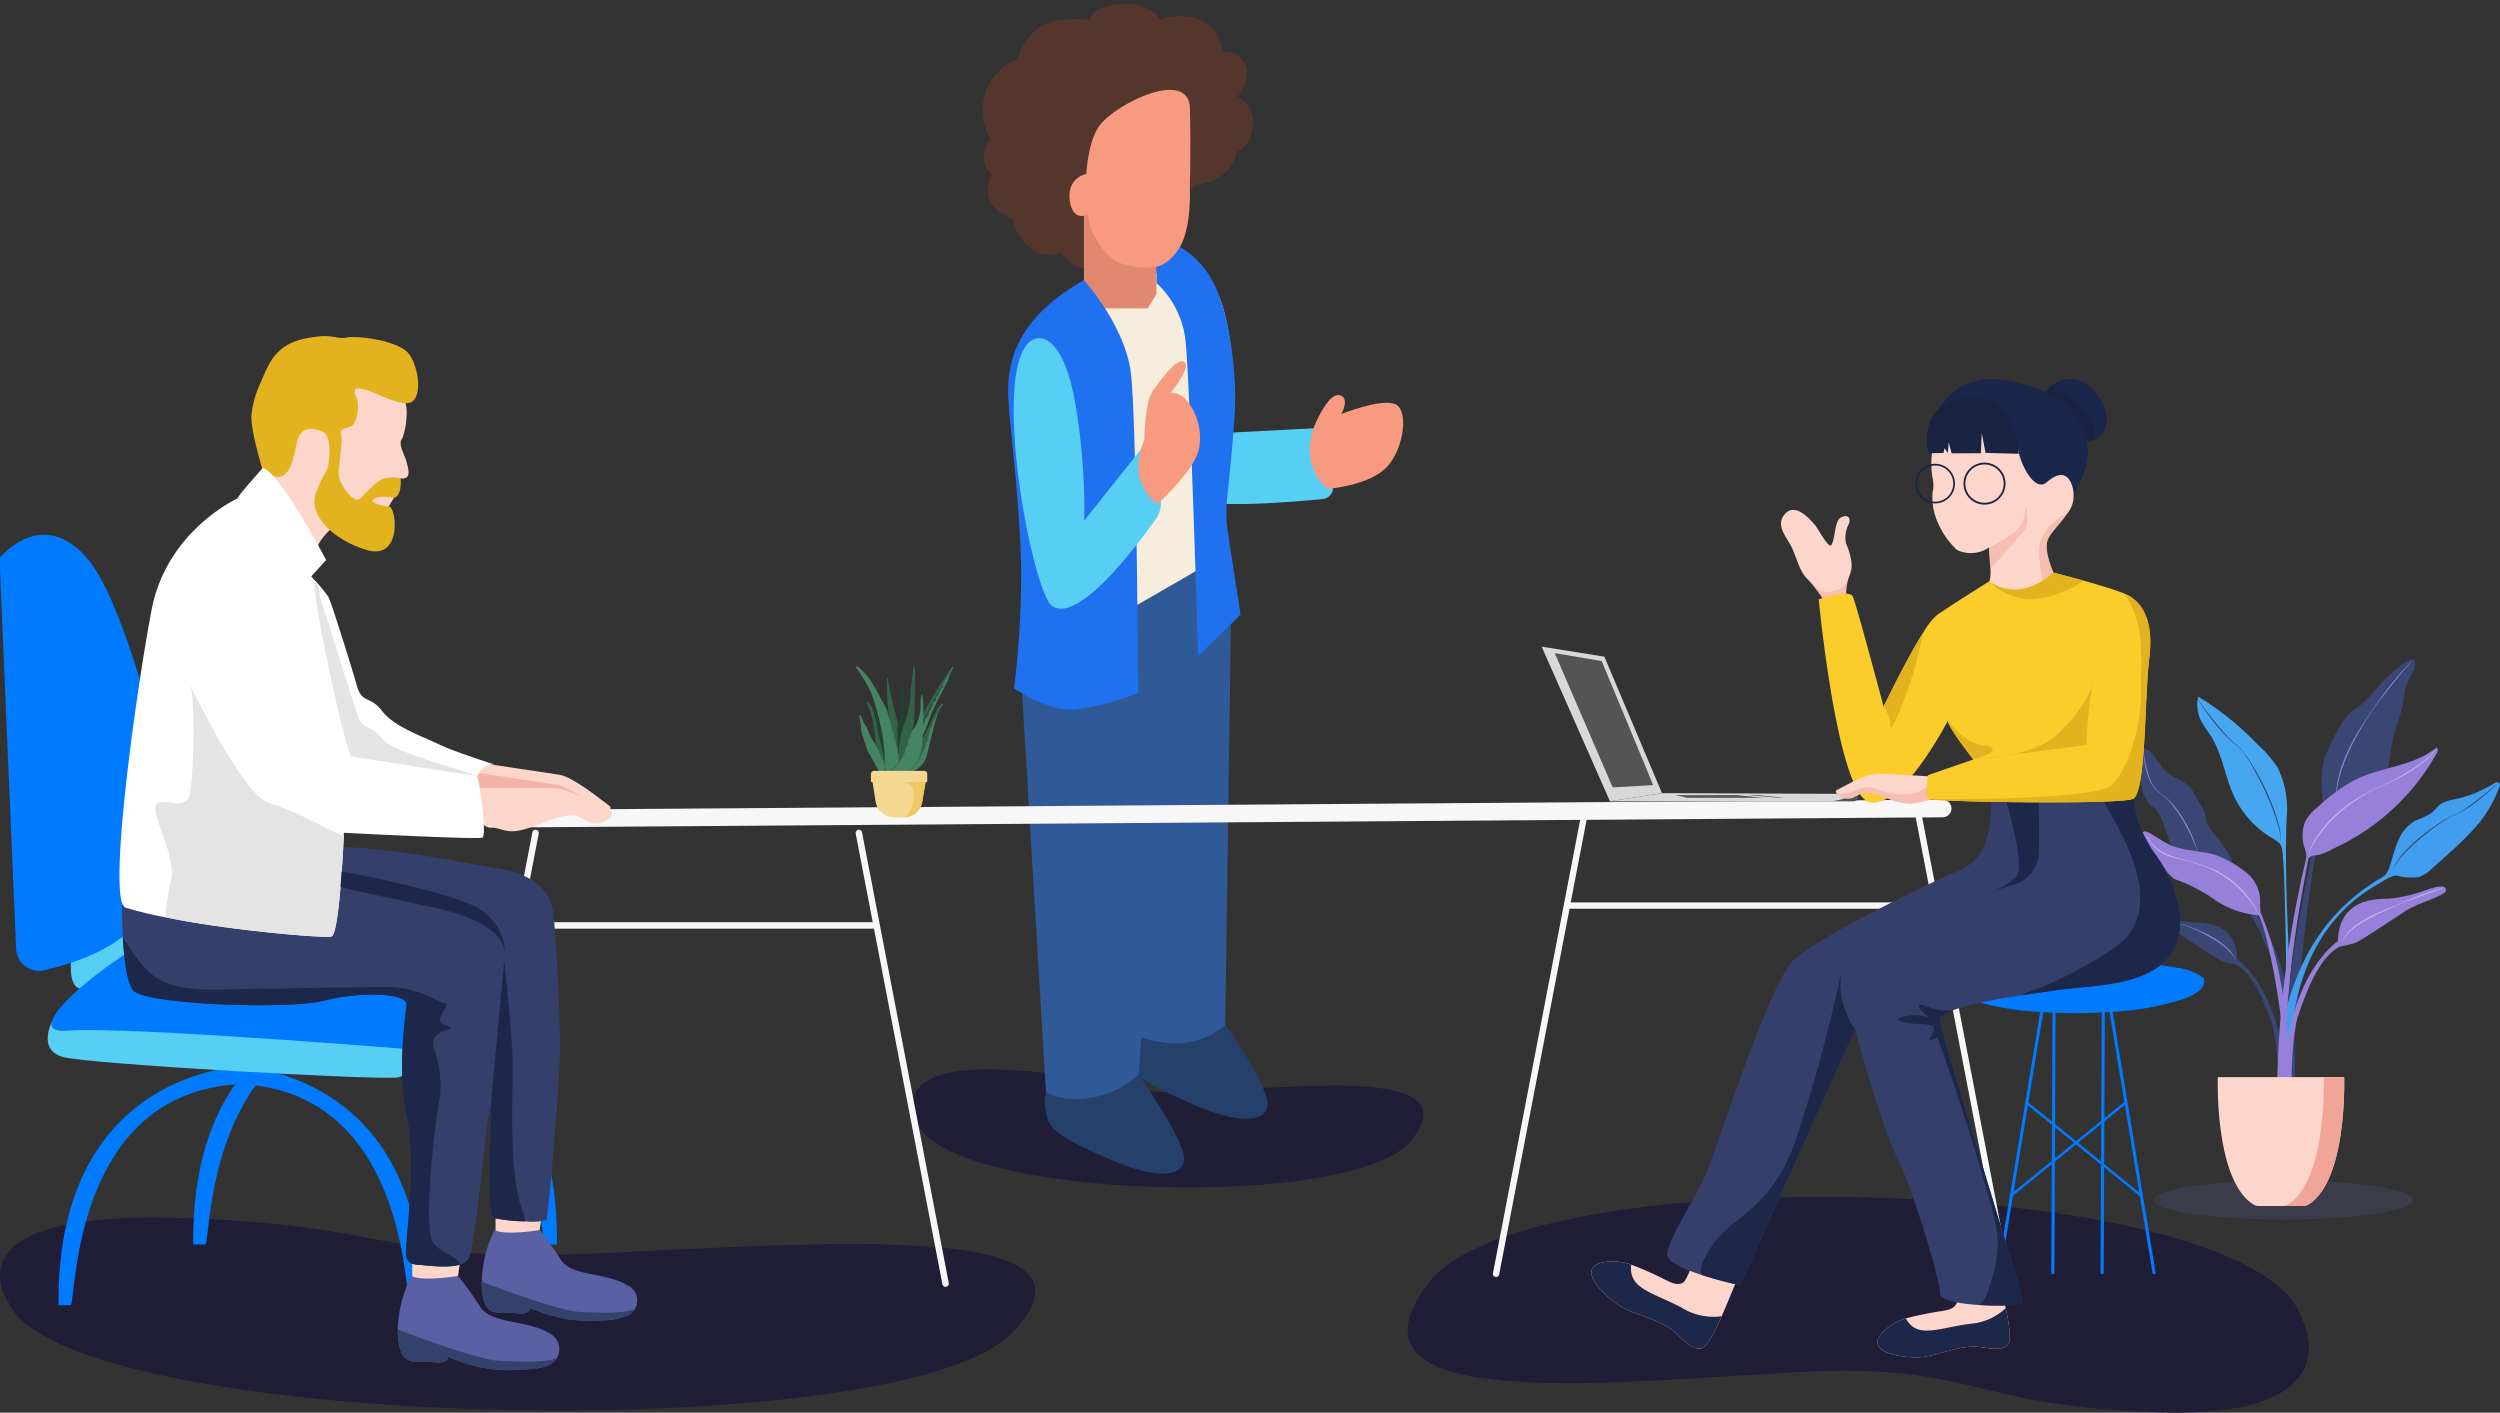 <svg xmlns="http://www.w3.org/2000/svg" width="284.146" height="160.561" viewBox="0 0 284.146 160.561">
  <rect x="0" y="0" width="284.146" height="160.561" fill="#333333" stroke="none"/>
  <g id="Group_430" data-name="Group 430" transform="translate(-52.306 -303.601)">
    <path id="Path_1069" data-name="Path 1069" d="M1024.4,1451.39s-3.536-6.2,9.061-5.849,11.7,3.135,23.78,2.49,29.823-2.564,23.445,5.56S1027.326,1460.333,1024.4,1451.39Z" transform="translate(-867.946 -1020.385)" fill="#201d37"/>
    <g id="Group_296" data-name="Group 296" transform="translate(164 304.025)">
      <path id="Path_1545" data-name="Path 1545" d="M539.532,399.361s5.5,7.642,5.17,9.788-4.024,1.743-8.181-.067-6.677-3.009-7.28-4.551a6.515,6.515,0,0,1-.229-3.294Z" transform="translate(-512.342 -283.869)" fill="#24406b"/>
      <path id="Path_1546" data-name="Path 1546" d="M534.112,402.923s5.5,7.644,5.169,9.79-4.024,1.743-8.181-.066-6.676-3.009-7.28-4.551a6.536,6.536,0,0,1-.229-3.294Z" transform="translate(-516.41 -281.196)" fill="#24406b"/>
      <path id="Path_1547" data-name="Path 1547" d="M521.933,383.34l2.816,47.072s1.1,1.206,4.707.8a10.287,10.287,0,0,0,5.814-2.681l.341-4.224a12.211,12.211,0,0,0,4.827.6,8.49,8.49,0,0,0,4.695-2.011l.67-47.34-1.677-6.772-20.986,6.772Z" transform="translate(-517.568 -306.807)" fill="#305998"/>
      <path id="Path_1548" data-name="Path 1548" d="M533.462,349.656s3.74,1.409,5.046,8.274a38.976,38.976,0,0,1,.436,12.237l10.225-.543,1.325,6.544a1.289,1.289,0,0,1-1.138,1.547c-3.641.359-13.155,1.148-15.042-.147C531.97,375.96,528.825,345.806,533.462,349.656Z" transform="translate(-510.708 -321.418)" fill="#57cef4"/>
      <path id="Path_1549" data-name="Path 1549" d="M526.013,351.712l9.555-.907s4.325,12.17,4.626,16.5,0,16.639,0,16.639l-10.057,5.806Z" transform="translate(-514.507 -320.302)" fill="#f6eddc"/>
      <path id="Path_1550" data-name="Path 1550" d="M532.1,348.8a10.069,10.069,0,0,1,5.365,5.291c1.743,4.022,2.414,10.325,2.144,14.482-.18,2.816-.609,7.047-.866,9.485a14.965,14.965,0,0,0,.094,3.856l1.442,9.338-4.827,4.694s-.938-32.336-1.476-36.225a10.534,10.534,0,0,0-3.251-6.168V350.9Z" transform="translate(-510.971 -321.808)" fill="#2071f0"/>
      <path id="Path_1551" data-name="Path 1551" d="M543.618,353.925a5.294,5.294,0,0,0,3.219-1.194,3.666,3.666,0,0,0,1.407-2.529s1.546-.224,1.861-2.815a3.2,3.2,0,0,0-1.692-3.453s2.065-2.624.436-4.292a1.877,1.877,0,0,0-2.193-.623,4.02,4.02,0,0,0-2.536-3.8,6.366,6.366,0,0,0-4.523,0s-1.108-2.113-4.526-1.81-3.42,1.81-3.42,1.81-4.325-.6-6.234,1.206-1.911,3.219-1.911,3.219a6.141,6.141,0,0,0-3.923,4.425,6.584,6.584,0,0,0,.746,4.7,3.43,3.43,0,0,0-.746,2.141,2.1,2.1,0,0,0,.893,1.824,3.83,3.83,0,0,0-.189,3.1,4.4,4.4,0,0,0,2.515,1.911,5.845,5.845,0,0,0,2.212,3.52,3.248,3.248,0,0,0,3.333.329s1.192,2.206,3.3,1.794S543.618,353.925,543.618,353.925Z" transform="translate(-519.439 -333.378)" fill="#55362c"/>
      <path id="Path_1552" data-name="Path 1552" d="M534.26,354.178V358.1l-1.017,1.609h-4.917l-2.313-3.218V346.232l4.124-1.8Z" transform="translate(-514.507 -325.082)" fill="#e18870"/>
      <path id="Path_1553" data-name="Path 1553" d="M537.956,350.063s.268,4.827-1.341,7.108-3.084,2.146-5.1,1.876-3.353-1.341-4.56-3.755-1.208-9.793.8-12.342,10.092-6.432,10.21-1.873S537.956,350.063,537.956,350.063Z" transform="translate(-514.414 -329.181)" fill="#f79a7f"/>
      <path id="Path_1554" data-name="Path 1554" d="M526.992,344.435a2.381,2.381,0,0,0-1.9,2.12c-.128,1.215.385,3.291,2.064,2.456S526.992,344.435,526.992,344.435Z" transform="translate(-515.214 -325.082)" fill="#f79a7f"/>
      <path id="Path_1555" data-name="Path 1555" d="M529.707,351.323s4.659,5.162,5.33,10.527.828,36.409.828,36.409a31.24,31.24,0,0,1-7.131,1.876c-3.084.27-6.973-2.414-6.973-2.414a105.674,105.674,0,0,0,.805-13.912c-.184-8.37-1.475-16.835-1.475-19.814C521.09,358.631,523.784,354.741,529.707,351.323Z" transform="translate(-518.201 -319.913)" fill="#2071f0"/>
      <path id="Path_1556" data-name="Path 1556" d="M523.9,355.169s3.257-1.448,4.738,8.451a72.918,72.918,0,0,1,.838,12.2l6.774-8.515,1.791,5.577a3.109,3.109,0,0,1-.423,2.753c-2.374,3.347-8.867,11.915-11.794,9.907C523.474,383.93,518.443,356.94,523.9,355.169Z" transform="translate(-517.931 -317.083)" fill="#57cef4"/>
      <path id="Path_1557" data-name="Path 1557" d="M530.223,365.558s0-4.286,1.022-5.68,2.974-4.094,3.644-3.054c.452.7-1.666,3.347-1.666,3.347a2.381,2.381,0,0,1,1.759.807,6.756,6.756,0,0,1,1.466,5.5c-.438,2.487-4.754,6.352-4.754,6.352S528.1,370.359,530.223,365.558Z" transform="translate(-511.85 -315.96)" fill="#f79a7f"/>
      <path id="Path_1558" data-name="Path 1558" d="M541.243,362.2s1.5-3.644,2.787-3.4.245,2.144.245,2.144,4.288-1.715,6-1.164,1.164,4.988-.8,7.15-6.768,2.527-6.768,2.527S539.373,367.067,541.243,362.2Z" transform="translate(-503.506 -314.314)" fill="#f79a7f"/>
    </g>
    <line id="Line_226" data-name="Line 226" y1="1.171" x2="165.054" transform="translate(108.055 395.493)" fill="none" stroke="#f7f7f7" stroke-linecap="round" stroke-width="2"/>
    <g id="Group_287" data-name="Group 287" transform="translate(52.306 303.601)">
      <g id="Group_200" data-name="Group 200" transform="translate(97.262 75.715)">
        <path id="Path_1048" data-name="Path 1048" d="M1414.346,1182.39c-.021-.049-.053-3.92-1.036-5.755,0,0-.184-.432,0-.341a3.84,3.84,0,0,1,1.113,1.789,4.1,4.1,0,0,0,.814,1.527c.341.564.394,4.116.38,4.169a.878.878,0,0,1-.551,0C1415.041,1183.714,1414.346,1182.39,1414.346,1182.39Z" transform="translate(-1412.001 -1172.262)" fill="#33624b"/>
        <path id="Path_1049" data-name="Path 1049" d="M1418.226,1186.209c0,.014-.04.025-.094.032l-1-3.978a10.589,10.589,0,0,0-.766-3.057,3.952,3.952,0,0,1,.662,1.308,4.084,4.084,0,0,0,.814,1.527C1418.187,1182.6,1418.24,1186.157,1418.226,1186.209Z" transform="translate(-1414.612 -1174.692)" fill="#224031"/>
        <path id="Path_1050" data-name="Path 1050" d="M1427.14,1165.247s-.268-2.048-.268-2.664a15.887,15.887,0,0,1,0-1.98c.079-.065.116-.065.117.223a45.027,45.027,0,0,0,1.089,4.759c.21.406-.1.826.2,1.966s1.331,2.53.587,2.4-2.042-.669-1.832-1.809A15.388,15.388,0,0,0,1427.14,1165.247Z" transform="translate(-1423.307 -1159.206)" fill="#33624b"/>
        <path id="Path_1051" data-name="Path 1051" d="M1433.93,1173.821a20.82,20.82,0,0,1-.146-3.343,5.4,5.4,0,0,0,.314-2.2,5.563,5.563,0,0,1,.2-2.307,4.2,4.2,0,0,1,.2,1.533c0,.551.17,2.53.223,2.845A35,35,0,0,1,1433.93,1173.821Z" transform="translate(-1429.04 -1163.693)" fill="#224031"/>
        <path id="Path_1052" data-name="Path 1052" d="M1432.26,1162.643a12.079,12.079,0,0,1,.6-3.579,10.593,10.593,0,0,0,.76-3.579c0-.642.3-2.735.3-2.875s.065-.14.157.1,0,3.33,0,4.339a23.913,23.913,0,0,1-.216,2.7c-.073.642-1.2,4.428-1.514,4.331s-.721-.608-.6-.739S1432.26,1162.643,1432.26,1162.643Z" transform="translate(-1427.37 -1152.515)" fill="#33624b"/>
        <path id="Path_1053" data-name="Path 1053" d="M1454.184,1153.1s-.092-.065-.19.059a56.136,56.136,0,0,0-3.31,5.371l.079,1.374.97-1.94Z" transform="translate(-1443.122 -1152.984)" fill="#33624b"/>
        <path id="Path_1054" data-name="Path 1054" d="M1411.6,1191.814c-.047-.008-.1-.018-.147-.029-.066-.015-.135-.032-.2-.051-.319-.09-.483.156-.578.051-.131-.144-.88-1.675-1.156-2.055a4.214,4.214,0,0,1-.472-1.232,8.923,8.923,0,0,1-.472-1.612,2.114,2.114,0,0,0-.04-.589c-.032-.265-.073-.529-.111-.793-.009-.065-.041-.165-.023-.2.01-.018.031-.021.076.005.123.071.212.35.268.476a3.024,3.024,0,0,0,.3.642,1.756,1.756,0,0,1,.3.551,4.548,4.548,0,0,0,.354.813c.145.236.695,1.193.865,1.507.106.2.481,1.122.749,1.794.01.024.019.048.028.071C1411.487,1191.535,1411.6,1191.814,1411.6,1191.814Z" transform="translate(-1407.98 -1179.746)" fill="#448465"/>
        <path id="Path_1055" data-name="Path 1055" d="M1410.931,1163.81l-.87.841-.192-.013-.206-.015-.315-.022a36.126,36.126,0,0,0-.339-4.168,30.612,30.612,0,0,0-1.307-4.9,22.4,22.4,0,0,0-1.475-2.507s-.443-.4-.167-.433,1.1,1.022,1.327,1.219a20.026,20.026,0,0,1,1.376,2.36c.226.443.629,1.091.718,1.327s.472,1.681.531,1.907a1.839,1.839,0,0,0,.216.679.5.5,0,0,1,.059.482c-.03.167.167.413.206.491s0,.187,0,.423.285.413.236.619a.577.577,0,0,0,.1.482c.088.148-.039.266,0,.492.015.084.033.207.05.327.006.044.012.088.018.13C1410.916,1163.687,1410.931,1163.81,1410.931,1163.81Z" transform="translate(-1405.969 -1152.583)" fill="#448465"/>
        <path id="Path_1056" data-name="Path 1056" d="M1449.625,1159.67a1.448,1.448,0,0,0,.215-.472c.026-.2.065-.157.236-.367a.578.578,0,0,0,.17-.419c0-.092.013-.1.118-.223a.8.8,0,0,0,.157-.393c.013-.092,0,.092.118-.131s.118-.5.236-.564.223-.144.236-.236-.092-.21,0-.288.17-.052.21-.144a2.011,2.011,0,0,0,.092-.354.712.712,0,0,1,.17-.275.5.5,0,0,0,.092-.236c.013-.078.218-.039.22-.17s-.042-.223,0-.288.121-.066.16-.157-.053-.171,0-.262.157-.092.183-.183a.75.75,0,0,1,.118-.288c.079-.1-.026.131.157-.171s.354-.8.511-.865a.3.3,0,0,1-.065.2,5.507,5.507,0,0,0-.455,1.111c-.138.482-1.694,3.176-2.1,4.369a20.43,20.43,0,0,1-1.115,2.713Z" transform="translate(-1441.962 -1153.068)" fill="#448465"/>
        <path id="Path_1057" data-name="Path 1057" d="M1447.313,1177.847s-.334-.032-.738.744-1.311,2.723-1.585,3.186-.6,2.8-1.031,3.136-.02.383.334.088a11.36,11.36,0,0,0,1.249-2.743c.122-.374.588-1.984,1.061-3.161C1446.853,1178.478,1447.069,1177.949,1447.313,1177.847Z" transform="translate(-1437.38 -1173.562)" fill="#33624b"/>
        <path id="Path_1058" data-name="Path 1058" d="M1444.153,1178.2c-.458.459-1.1,3.461-1.547,5.2a2.681,2.681,0,0,1-1.612,2.084c-.08.024-.734.144-.734.144h-.008l.082-.032h0c1.121-.52,1.967-2.772,2.059-2.955s0-.17,0-.274.131-.081.2-.211a1,1,0,0,0,.039-.49c-.013-.176.065-.139.131-.231a1.459,1.459,0,0,0,.105-.6c-.013-.144.026-.2.157-.275s.131-.275.131-.485.066-.236.2-.354.563-1.416.747-1.678S1444.612,1177.74,1444.153,1178.2Z" transform="translate(-1434.454 -1173.563)" fill="#448465"/>
        <path id="Path_1059" data-name="Path 1059" d="M1433.646,1176.777c-.078.374-.155,2.751-1.692,3.453h0l-.074.032h-1.713c.015-.019.267-.335.552-.723.092-.126.188-.26.281-.392a6.127,6.127,0,0,0,.473-.772,1.824,1.824,0,0,0,.25-.852c.026-.131.105-.052.2-.223a1.266,1.266,0,0,0,.066-.564c0-.118.2-.3.249-.393a3.4,3.4,0,0,1,.262-.826l.073-.092h0a1.381,1.381,0,0,0,.243-.353,5.253,5.253,0,0,0,.629-2.111c-.052-.773.066-1.612.17-1.573a6.747,6.747,0,0,1,.131,1.534C1433.764,1173.369,1433.725,1176.4,1433.646,1176.777Z" transform="translate(-1426.071 -1168.196)" fill="#448465"/>
        <path id="Path_1060" data-name="Path 1060" d="M1429.045,1216.635a4.871,4.871,0,0,1-1.026,1.1l-.205-.014a3.94,3.94,0,0,0,1.214-1.218Z" transform="translate(-1424.12 -1205.683)" fill="#33624b" opacity="0.8"/>
        <path id="Path_1061" data-name="Path 1061" d="M1425.483,1220.289c-.067-.015-.135-.032-.2-.051a5.086,5.086,0,0,1,.064-.643l.028.071C1425.386,1219.744,1425.448,1220.093,1425.483,1220.289Z" transform="translate(-1422.013 -1208.25)" fill="#33624b" opacity="0.8"/>
        <path id="Path_1062" data-name="Path 1062" d="M1441.556,1214.663a5.357,5.357,0,0,1-1.259,1.315,4.3,4.3,0,0,0,1.476-1.606Z" transform="translate(-1434.491 -1203.911)" fill="#33624b"/>
        <g id="Group_199" data-name="Group 199" transform="translate(7.606 2.117)" opacity="0.6">
          <path id="Path_1063" data-name="Path 1063" d="M1453.249,1165.033c0,.056.02.125.018.211,0,.131-.207.092-.221.171a.49.49,0,0,1-.091.236.7.7,0,0,0-.17.275,2.084,2.084,0,0,1-.092.354c-.039.091-.118.065-.21.144s.013.2,0,.288-.118.17-.236.236-.118.341-.236.563-.105.04-.118.131a.8.8,0,0,1-.157.393c-.105.118-.118.131-.118.223a.578.578,0,0,1-.17.42c-.171.21-.21.17-.236.367a1.448,1.448,0,0,1-.215.472l-.056.316c0-.238.065-.857.069-.877S1452.269,1166.748,1453.249,1165.033Z" transform="translate(-1450.941 -1165.033)" fill="#224031"/>
        </g>
        <path id="Path_1064" data-name="Path 1064" d="M1422.569,1223.25v.808a.1.1,0,0,1-.1.1h-.008a.1.1,0,0,0-.1.084l-.36,2.146a2.142,2.142,0,0,1-2,1.785c-.036,0-.072,0-.109,0h-1.08a2.142,2.142,0,0,1-2.117-1.815l-.327-2.117a.1.1,0,0,0-.034-.061.1.1,0,0,0-.065-.024.1.1,0,0,1-.1-.1v-.808a.366.366,0,0,1,.366-.366h5.671A.366.366,0,0,1,1422.569,1223.25Z" transform="translate(-1414.442 -1210.984)" fill="#f4d892"/>
        <path id="Path_1065" data-name="Path 1065" d="M1438.366,1230.415a.1.1,0,0,0-.1.084l-.36,2.146a2.141,2.141,0,0,1-2,1.785,3.412,3.412,0,0,0,.934-3.286c-.181-.642-1.529-.729-1.529-.729Z" transform="translate(-1430.347 -1217.24)" fill="#efc764"/>
      </g>
      <path id="Path_1066" data-name="Path 1066" d="M1470.109,1529.852s6.236,11.332-15.977,10.684-20.635-5.725-41.931-4.549-52.587,4.684-41.34-10.155S1464.956,1513.519,1470.109,1529.852Z" transform="translate(-1208.503 -1380.002)" fill="#201d37"/>
      <path id="Path_1067" data-name="Path 1067" d="M1484.514,1307.276l-10.133-52.664a.36.36,0,0,0-.706.136l2.038,10.59a.36.36,0,0,0-.327-.211H1434.6l2-10.379a.36.36,0,0,0-.706-.135l-10.133,52.664a.36.36,0,0,0,.285.42.334.334,0,0,0,.069.007.36.36,0,0,0,.353-.292l8-41.565h40.927a.359.359,0,0,0,.358-.345l8.064,41.91a.36.36,0,0,0,.353.292.326.326,0,0,0,.068-.007A.36.36,0,0,0,1484.514,1307.276Z" transform="translate(-1256.076 -1162.559)" fill="#f7f7f7"/>
      <g id="Group_202" data-name="Group 202" transform="translate(175.224 73.498)">
        <path id="Path_1070" data-name="Path 1070" d="M1532.686,1244.864v.307a.532.532,0,0,1-.532.532h-27.683l5.928-.927Z" transform="translate(-1496.71 -1228.125)" fill="#545454"/>
        <g id="Group_201" data-name="Group 201" transform="translate(0 0)">
          <path id="Path_1071" data-name="Path 1071" d="M1472.25,1162.974l-6.548-15.513-7.126-1.137,7.762,17.577Z" transform="translate(-1458.576 -1146.324)" fill="#d6d8d9"/>
          <path id="Path_1072" data-name="Path 1072" d="M1472.672,1151.561c.207.44,5.859,14.1,5.859,14.1l-4.6.26-6.59-15.261Z" transform="translate(-1465.857 -1149.925)" fill="#545454"/>
          <path id="Path_1073" data-name="Path 1073" d="M1510.333,1244.776l22.286.088-1.7.555a5.779,5.779,0,0,1-1.789.284h-24.735Z" transform="translate(-1496.644 -1228.125)" fill="#d6d8d9"/>
          <path id="Path_1074" data-name="Path 1074" d="M1549.708,1246.4h8.634l-3.016-.3h-6.956Z" transform="translate(-1533.184 -1229.222)" fill="#545454"/>
          <path id="Path_1075" data-name="Path 1075" d="M1600.759,1246.4h.6l-2.981-.3h-1.137Z" transform="translate(-1573.792 -1229.222)" fill="#545454"/>
        </g>
      </g>
      <g id="Group_203" data-name="Group 203" transform="translate(243.191 74.945)">
        <ellipse id="Ellipse_78" data-name="Ellipse 78" cx="14.738" cy="2.219" rx="14.738" ry="2.219" transform="translate(1.562 59.233)" fill="#5960a3" opacity="0.2"/>
        <path id="Path_1076" data-name="Path 1076" d="M1900.722,1184.3c1.347,2.107,1.628,4.72,2.7,6.98a10.923,10.923,0,0,0,4.161,4.607,4.281,4.281,0,0,1,.99.685,1.649,1.649,0,0,1,.312.948c.185,1.656.208,3.338.259,5,.175,5.814.2,11.634.214,17.45q.006,2.192.006,4.384h.732c-.013-2.8-.171-5.616-.235-8.381-.173-7.4-.794-14.9-.5-22.286a10.567,10.567,0,0,0-.977-5.645,12.355,12.355,0,0,0-2.308-2.7,33.027,33.027,0,0,0-6.762-5.461,4.106,4.106,0,0,0,.289,2.685A16.754,16.754,0,0,0,1900.722,1184.3Z" transform="translate(-1892.658 -1175.651)" fill="#46a7f0"/>
        <path id="Path_1077" data-name="Path 1077" d="M1955.439,1203.588h1.183c.575-8.88,2.085-28.571,4.362-31.986.493,0,6.407-3.309,6.647-4.321a31.825,31.825,0,0,1,.745-4.252,18.457,18.457,0,0,0,1.152-4.648c.1-.972,1.442-2.386,1.1-3.324-.281-.774-2.535,1.267-3.379,2.112s-2.182,2.675-3.52,3.45-3.1,4.576-3.513,6.125a14.752,14.752,0,0,0,0,4.428s-3.674,15.845-4.226,24.577C1955.779,1199.111,1955.59,1201.688,1955.439,1203.588Z" transform="translate(-1939.376 -1154.885)" fill="#3a4774"/>
        <path id="Path_1078" data-name="Path 1078" d="M1876.577,1246.585c-.022,3.187-.037,5.364-.048,6.852h1.531c.283-5.647-.159-17.339-7.772-23.561,0,0,1.114-.144.7-2.02s-3.137-4.034-3.045-5.067c.086-.958-.794-1.793-1.22-2.676-.894-1.853-2.372-1.56-3.606-2.963-.329-.374-1.587-2.564-2.216-2.235s-.413,3.256-.363,3.592c.156,1.048.5,2.42,1.469,3.015,1.267.774,1.549,4.295,2.535,5s4.647,3.59,5.421,3.661S1876.648,1236.518,1876.577,1246.585Z" transform="translate(-1860.46 -1204.735)" fill="#3a4774"/>
        <path id="Path_1079" data-name="Path 1079" d="M1975.722,1238.647a13.628,13.628,0,0,1-2.375.743,4.535,4.535,0,0,0-1.617.531c-.46.309-.77.8-1.218,1.126a12.948,12.948,0,0,1-1.724.792,4.606,4.606,0,0,0-1.956,2.315c-.413.943-.641,1.955-.97,2.931a2.471,2.471,0,0,1-.412.829,2.9,2.9,0,0,1-.808.586,21.92,21.92,0,0,0-8.361,9.005,29.166,29.166,0,0,0-2.907,9.846,32.181,32.181,0,0,0-.224,4.86h1.506a38.081,38.081,0,0,1,.259-7.839,25.455,25.455,0,0,1,1.774-6.458,19.507,19.507,0,0,1,2.667-4.469,17.667,17.667,0,0,1,2.869-2.843,18.57,18.57,0,0,1,2.379-1.579c.579-.325,1.511-1.016,2.129-.941a5.908,5.908,0,0,0,2.491.155,4.314,4.314,0,0,0,1.541-1.033c1.51-1.357,3.069-2.667,4.439-4.166a14.258,14.258,0,0,0,3.179-5.141.435.435,0,0,0,.031-.193.31.31,0,0,0-.34-.227.941.941,0,0,0-.41.173A13.618,13.618,0,0,1,1975.722,1238.647Z" transform="translate(-1937.461 -1223.508)" fill="#419dee"/>
        <path id="Path_1080" data-name="Path 1080" d="M1873.065,1330.405c2.221,1.141,3.455,4.844,4.165,6.88.6,1.736.672,5.96.678,7.168h.7c.016-11.092-5.328-14.573-5.328-14.573-.124-4.042-3.394-4.227-4.967-4.227a14.89,14.89,0,0,1-4.226-1.018c-1.049-.308-1.574-.308-1.574.185s2.7,1.233,3.918,1.975c.154.093,4.474,2.992,5.044,3.224A9.144,9.144,0,0,0,1873.065,1330.405Z" transform="translate(-1862.167 -1295.751)" fill="#3a4774"/>
        <path id="Path_1081" data-name="Path 1081" d="M1974.265,1307.7a17,17,0,0,1-4.823,1.162c-1.8,0-5.527.211-5.667,4.823,0,0-6.112,3.981-6.079,16.673h.8c.006-1.314.076-6.222.774-8.225.809-2.323,2.218-6.547,4.752-7.85a10.413,10.413,0,0,0,1.813-.44c.651-.264,5.58-3.572,5.756-3.678,1.394-.846,4.47-1.69,4.47-2.253S1975.462,1307.343,1974.265,1307.7Z" transform="translate(-1941.251 -1281.651)" fill="#9780da"/>
        <path id="Path_1082" data-name="Path 1082" d="M1875.609,1279.974c.691-.092,3.729,13.859,2.782,19.619h.749c.05-1.94.138-12.115-3.2-19.854a7.329,7.329,0,0,1-.079-1.289,4.318,4.318,0,0,0-1.195-3.012,11.992,11.992,0,0,0-4.027-2.365c-1.526-.427-3.15-.4-4.65-.937-1.455-.516-3.333-2.3-3.474-1.5,0,0,2.534,4.834,3.708,5.257a18.2,18.2,0,0,1,4.647,2.44A10.452,10.452,0,0,0,1875.609,1279.974Z" transform="translate(-1862.167 -1250.89)" fill="#9780da"/>
        <path id="Path_1083" data-name="Path 1083" d="M1971.258,1214.083a.375.375,0,0,0-.043-.04c-2.616,2.168-6.382,2.21-9.41,3.751a20.651,20.651,0,0,0-4.075,3,5.566,5.566,0,0,0-1.438,1.633,4.352,4.352,0,0,0-.055,3.124,3.02,3.02,0,0,1,.166.772,2.6,2.6,0,0,1-.09.627,124.636,124.636,0,0,0-2.963,19.381c-.143,2.131-.231,4.269-.21,6.4h1.208c-.616-6.048.051-12.245.932-18.234.368-2.505.842-4.993,1.3-7.482a1.026,1.026,0,0,1,.127-.388c.223-.338.754-.288,1.1-.366a6.92,6.92,0,0,0,1.641-.7,25.646,25.646,0,0,0,11.654-10.639C1971.284,1214.675,1971.45,1214.3,1971.258,1214.083Z" transform="translate(-1937.463 -1204.038)" fill="#9780da"/>
        <path id="Path_1084" data-name="Path 1084" d="M1927.294,1435.642h-14.362s-.407,11.8,4.1,14.5a1.018,1.018,0,0,0,.522.143h5.11a1.017,1.017,0,0,0,.523-.143C1927.7,1447.441,1927.294,1435.642,1927.294,1435.642Z" transform="translate(-1904.05 -1388.16)" fill="#fcd6cb"/>
        <path id="Path_1085" data-name="Path 1085" d="M1959.679,1450.142a1.021,1.021,0,0,1-.523.144h-2.319a1.017,1.017,0,0,0,.522-.144c4.511-2.7,4.1-14.5,4.1-14.5h2.317S1964.19,1447.441,1959.679,1450.142Z" transform="translate(-1940.538 -1388.16)" fill="#f1a498"/>
        <path id="Path_1086" data-name="Path 1086" d="M1862.756,1325.56a21.483,21.483,0,0,1,2.965.706c.484.156.96.335,1.439.5s.955.347,1.428.532a15.207,15.207,0,0,1,1.4.615c.23.111.452.236.676.358s.438.263.649.408a7.212,7.212,0,0,1,1.18.978,3.805,3.805,0,0,1,.834,1.277l-.013.005a4.213,4.213,0,0,0-.9-1.205,8.681,8.681,0,0,0-1.183-.935,18.36,18.36,0,0,0-2.67-1.43c-.463-.206-.934-.4-1.415-.557s-.969-.3-1.456-.439c-.974-.28-1.95-.55-2.934-.8Z" transform="translate(-1862.365 -1296.695)" fill="#9780da"/>
        <path id="Path_1087" data-name="Path 1087" d="M1864.769,1271.517a3.215,3.215,0,0,0,.445.9c.05.068.1.138.149.2l.161.194a4.969,4.969,0,0,0,.36.35,4.814,4.814,0,0,0,.394.312l.213.133a2.045,2.045,0,0,0,.217.126c.15.074.3.159.453.218l.232.1c.078.031.159.054.239.081.315.114.646.2.971.291l.981.271c.654.183,1.305.377,1.945.609a11.854,11.854,0,0,1,1.853.857c.286.185.587.35.856.561.138.1.277.2.411.306l.386.337a11.006,11.006,0,0,1,2.473,3.227l-.012.007-.551-.854-.607-.812-.331-.384c-.113-.125-.214-.261-.338-.376l-.357-.358c-.06-.059-.117-.122-.18-.178l-.192-.165-.383-.33-.4-.3c-.263-.212-.557-.379-.838-.565a13.981,13.981,0,0,0-1.814-.9,15.914,15.914,0,0,0-1.93-.633c-.655-.179-1.322-.3-1.976-.5a4.664,4.664,0,0,1-1.782-1,3.659,3.659,0,0,1-.66-.786,2.946,2.946,0,0,1-.4-.94Z" transform="translate(-1864.029 -1251.792)" fill="#c2baef"/>
        <path id="Path_1088" data-name="Path 1088" d="M1869.121,1227.191a8.475,8.475,0,0,0-.473-1.521,14.944,14.944,0,0,0-.728-1.529,13.813,13.813,0,0,0-.9-1.439,8.979,8.979,0,0,0-1.088-1.3,5.853,5.853,0,0,0-.642-.555,4.974,4.974,0,0,1-.67-.507,4.007,4.007,0,0,1-.867-1.415,12.358,12.358,0,0,1-.731-3.269h-.014a9.8,9.8,0,0,0,.163,1.684,7.817,7.817,0,0,0,.473,1.63,4.324,4.324,0,0,0,.942,1.405,6.951,6.951,0,0,0,.674.511,3.343,3.343,0,0,1,.32.272,4.181,4.181,0,0,1,.3.3,14.356,14.356,0,0,1,1.911,2.754c.268.493.528.991.755,1.5a10.41,10.41,0,0,1,.552,1.474Z" transform="translate(-1862.58 -1205.378)" fill="#9780da"/>
        <path id="Path_1089" data-name="Path 1089" d="M1899.609,1181.412a1.433,1.433,0,0,0,.146.253c.055.083.111.165.168.246l.348.484c.234.322.476.637.72.952q.729.943,1.518,1.838c.262.3.531.59.814.868.141.14.288.273.438.4a5.957,5.957,0,0,1,.454.391,12.039,12.039,0,0,1,1.452,1.9c.433.67.827,1.365,1.191,2.075s.7,1.433,1,2.172a21.275,21.275,0,0,1,.8,2.258,8.456,8.456,0,0,1,.387,2.358h-.014a6.386,6.386,0,0,0-.166-1.177c-.086-.387-.2-.769-.313-1.148-.238-.757-.522-1.5-.826-2.234a34.172,34.172,0,0,0-2.127-4.263c-.205-.34-.419-.676-.654-1a6.628,6.628,0,0,0-.767-.908,5.318,5.318,0,0,0-.457-.381c-.155-.126-.308-.255-.454-.391-.295-.27-.576-.554-.847-.847-.54-.588-1.038-1.213-1.517-1.85-.24-.319-.469-.646-.694-.975-.113-.164-.222-.332-.328-.5-.053-.085-.105-.169-.156-.255-.026-.043-.049-.087-.073-.131a.5.5,0,0,1-.059-.142Z" transform="translate(-1892.977 -1176.924)" fill="#3a4774"/>
        <path id="Path_1090" data-name="Path 1090" d="M1988.108,1214.605a3.351,3.351,0,0,1-.357.5c-.132.157-.271.307-.417.45a9.916,9.916,0,0,1-.928.8,16.454,16.454,0,0,1-2.056,1.336c-.721.387-1.461.733-2.207,1.062-.374.164-.74.342-1.109.516-.184.088-.36.19-.539.287s-.361.189-.532.3c-.346.214-.7.42-1.03.654-.167.116-.34.223-.5.346l-.489.364c-.166.117-.316.255-.475.381s-.316.256-.463.4l-.451.408-.433.428a14.367,14.367,0,0,0-1.545,1.876,8.652,8.652,0,0,0-1.1,2.165l-.014,0a7.934,7.934,0,0,1,1.022-2.222,12.677,12.677,0,0,1,1.533-1.917,16.6,16.6,0,0,1,3.908-2.944c.175-.106.362-.19.542-.286s.361-.19.545-.278l1.111-.516.553-.258c.185-.087.363-.185.544-.278.364-.182.716-.387,1.072-.584a21.053,21.053,0,0,0,2.048-1.32,11.231,11.231,0,0,0,.942-.771,5.368,5.368,0,0,0,.814-.9Z" transform="translate(-1954.349 -1204.5)" fill="#c2baef"/>
        <path id="Path_1091" data-name="Path 1091" d="M2001.223,1155.447c-1.033,1.169-2.023,2.373-2.99,3.6-.484.611-.969,1.224-1.415,1.862s-.875,1.291-1.275,1.961-.772,1.353-1.126,2.046-.666,1.407-.952,2.129a15.339,15.339,0,0,0-.677,2.226c-.074.35-.136.7-.176,1.06l-.077.059a9.084,9.084,0,0,1,.146-1.141,13.079,13.079,0,0,1,.649-2.257,23.239,23.239,0,0,1,2.149-4.164c.418-.659.859-1.3,1.3-1.949s.892-1.281,1.365-1.9.969-1.225,1.478-1.818,1.036-1.169,1.593-1.718Z" transform="translate(-1970.198 -1155.344)" fill="#9780da"/>
        <path id="Path_1092" data-name="Path 1092" d="M2042.694,1238.017a.017.017,0,0,1,.012.02.1.1,0,0,1-.005.017.313.313,0,0,1-.016.027c-.012.017-.024.034-.037.05-.026.032-.052.063-.08.093-.056.06-.112.119-.17.177q-.173.174-.353.339c-.24.22-.483.438-.733.647-.5.419-1.01.826-1.544,1.2a10.437,10.437,0,0,1-1.688.991c-.154.061-.307.107-.453.179s-.289.147-.43.227c-.282.159-.555.338-.824.519a30.486,30.486,0,0,0-3.06,2.406q-.36.327-.706.668c-.231.227-.456.461-.667.706a7.226,7.226,0,0,0-.6.765,3.047,3.047,0,0,0-.424.868l-.014,0a2.956,2.956,0,0,1,.377-.9,6.754,6.754,0,0,1,.573-.8,13.486,13.486,0,0,1,1.36-1.411c.482-.441.987-.855,1.508-1.249s1.055-.768,1.608-1.114c.275-.175.558-.338.842-.5.143-.079.288-.153.436-.224s.3-.124.452-.184a5.471,5.471,0,0,0,.845-.478c.271-.179.533-.369.794-.563q.783-.579,1.543-1.19c.252-.2.506-.408.753-.619l.369-.319c.061-.054.12-.109.179-.165.029-.028.058-.057.086-.086s.027-.03.039-.045.027-.04.022-.039Z" transform="translate(-2002.08 -1223.957)" fill="#3a4774"/>
        <path id="Path_1093" data-name="Path 1093" d="M2008.382,1308.025c-1.041.4-2.087.787-3.134,1.167-.525.188-1.053.367-1.569.579-.26.1-.512.218-.768.33l-.766.338a28.6,28.6,0,0,0-2.985,1.485c-.239.141-.469.3-.7.453a6.729,6.729,0,0,0-.652.512,4.184,4.184,0,0,0-1.025,1.292l-.013-.005a3.845,3.845,0,0,1,.963-1.368,7.852,7.852,0,0,1,1.348-1.008,14.339,14.339,0,0,1,1.487-.781c.508-.235,1.024-.448,1.544-.651s1.033-.417,1.545-.642,1.026-.439,1.546-.643q1.563-.6,3.171-1.071Z" transform="translate(-1973.72 -1282.115)" fill="#c2baef"/>
      </g>
      <g id="Group_271" data-name="Group 271" transform="translate(239.719 114.557)">
        <g id="Group_270" data-name="Group 270">
          <path id="Path_1150" data-name="Path 1150" d="M1845.235,1419.333l-4.958-30.081a.176.176,0,0,0-.347.057l4.948,30.023Z" transform="translate(-1839.927 -1389.106)" fill="#007aff"/>
        </g>
      </g>
      <g id="Group_273" data-name="Group 273" transform="translate(226.977 114.557)">
        <g id="Group_272" data-name="Group 272">
          <path id="Path_1151" data-name="Path 1151" d="M1764.943,1419.333l4.948-30.024a.176.176,0,1,0-.347-.057l-4.958,30.081Z" transform="translate(-1764.586 -1389.105)" fill="#007aff"/>
        </g>
      </g>
      <g id="Group_275" data-name="Group 275" transform="translate(233.147 114.051)">
        <g id="Group_274" data-name="Group 274">
          <path id="Path_1152" data-name="Path 1152" d="M1801.422,1416.844l.137-30.558a.176.176,0,0,0-.175-.177h0a.176.176,0,0,0-.176.175l-.137,30.559Z" transform="translate(-1801.071 -1386.11)" fill="#007aff"/>
        </g>
      </g>
      <g id="Group_277" data-name="Group 277" transform="translate(238.746 114.826)">
        <g id="Group_276" data-name="Group 276">
          <path id="Path_1153" data-name="Path 1153" d="M1834.528,1420.653l.134-29.782a.176.176,0,0,0-.175-.177h0a.176.176,0,0,0-.176.175l-.133,29.784Z" transform="translate(-1834.176 -1390.694)" fill="#007aff"/>
        </g>
      </g>
      <g id="Group_278" data-name="Group 278" transform="translate(221.328 109.111)">
        <path id="Path_1154" data-name="Path 1154" d="M1760.375,1359.414c0,.705-.86,1.363-2.341,1.913a31.093,31.093,0,0,1-8.061,1.462q-.173.016-.354.025c-.176.012-.354.023-.533.033l-.352.019c-.955.047-1.944.072-2.957.072q-1.17,0-2.291-.043c-.118,0-.236-.008-.351-.015q-.53-.021-1.044-.056l-.349-.023a30.729,30.729,0,0,1-8.371-1.532c-1.387-.54-2.188-1.175-2.188-1.855,0-.033,0-.066,0-.095a.972.972,0,0,1,.13-.383c.4-.474,1.669-.9,3.544-1.243a64.951,64.951,0,0,1,10.917-.794,62,62,0,0,1,11.5.9,6.1,6.1,0,0,1,2.968,1.133.966.966,0,0,1,.13.383C1760.373,1359.348,1760.375,1359.382,1760.375,1359.414Z" transform="translate(-1731.183 -1356.9)" fill="#007aff"/>
        <path id="Path_1155" data-name="Path 1155" d="M1760.375,1359.253c0,.021,0,.046,0,.066-.072.422-.835.814-2.111,1.152a69.323,69.323,0,0,1-24.933.01c-1.295-.341-2.068-.738-2.14-1.162,0-.021,0-.046,0-.066a.475.475,0,0,1,.135-.316c.4-.474,1.669-.9,3.544-1.243a64.951,64.951,0,0,1,10.917-.794,62,62,0,0,1,11.5.9,6.1,6.1,0,0,1,2.968,1.133A.475.475,0,0,1,1760.375,1359.253Z" transform="translate(-1731.183 -1356.9)" fill="#007aff"/>
      </g>
      <g id="Group_279" data-name="Group 279" transform="translate(230.184 125.168)">
        <path id="Path_1156" data-name="Path 1156" d="M1796.664,1462.663a.144.144,0,0,1-.091-.032L1783.6,1452.1a.144.144,0,0,1,.181-.223l12.969,10.531a.144.144,0,0,1-.091.256Z" transform="translate(-1783.551 -1451.844)" fill="#007aff"/>
      </g>
      <g id="Group_280" data-name="Group 280" transform="translate(228.491 125.168)">
        <path id="Path_1157" data-name="Path 1157" d="M1773.681,1462.663a.144.144,0,0,1-.091-.256l12.969-10.531a.144.144,0,0,1,.181.223l-12.969,10.531A.143.143,0,0,1,1773.681,1462.663Z" transform="translate(-1773.537 -1451.845)" fill="#007aff"/>
      </g>
      <path id="Path_1158" data-name="Path 1158" d="M1768.7,1360.471a69.324,69.324,0,0,1-24.933.01,3.676,3.676,0,0,1,1.534-2.788,64.948,64.948,0,0,1,10.917-.794,62,62,0,0,1,11.5.9A4.509,4.509,0,0,1,1768.7,1360.471Z" transform="translate(-1520.31 -1247.789)" fill="#007aff" opacity="0.5"/>
      <path id="Path_1159" data-name="Path 1159" d="M1736.634,990.737a3.12,3.12,0,0,1-.705,1.845c-.79,1.148-1.992,2.28-2.258,3.082-.414,1.241.673,3.655.673,3.655s-.5,2.481-1.95,3.2a2.02,2.02,0,0,1-.292.117c-1.63.489-5.654-.435-5.084-2.15a4.12,4.12,0,0,0,.166-1.617c-.109-1.3-.166-2.415-.166-2.415a3.631,3.631,0,0,1-3.651.274,9.416,9.416,0,0,1-2.068-2.894,7.038,7.038,0,0,1-.685-3.687,3.362,3.362,0,0,0,0-1.553,9.591,9.591,0,0,1,0-3.343,21.11,21.11,0,0,1,.532-2.149,9.664,9.664,0,0,1,.775-2.08,2,2,0,0,1,1.76-1.068c2.521-.259,5.458-.961,7.844.232,2.237,1,3.238,4.708,4.282,5.274C1738.288,986.807,1736.531,989.082,1736.634,990.737Z" transform="translate(-1500.955 -934.23)" fill="#fcd6cb"/>
      <path id="Path_1160" data-name="Path 1160" d="M1791.4,1063.511s-.5,2.481-1.95,3.205a2.047,2.047,0,0,1-.293.116c-.037-.083-.013-.188.087-.316,1.24-1.615.9-1.522.527-4.9-.362-3.327,3.052-4.715,3.214-4.839-.79,1.148-1.992,2.279-2.258,3.081C1790.313,1061.1,1791.4,1063.511,1791.4,1063.511Z" transform="translate(-1558.011 -998.423)" fill="#f1a498" opacity="0.5"/>
      <path id="Path_1161" data-name="Path 1161" d="M1796.441,968.1a3.376,3.376,0,0,1,3.374-1.685c2.362.289,4.04,3.523,3.7,5.018s-1.5,2.652-3.528,1.489-3.548-4.422-3.548-4.422Z" transform="translate(-1564.077 -923.317)" fill="#1b274a"/>
      <path id="Path_1162" data-name="Path 1162" d="M1723.021,970.839s1.678-5.349,8.378-4.1,8.485,4.483,8.918,7.231-1.542,5.592-1.542,5.592-.289-3.712-3.061-1.3c-1.433,1.247-3.007-2.18-3.223-3.526S1724.043,969.873,1723.021,970.839Z" transform="translate(-1503.074 -923.458)" fill="#1b274a"/>
      <path id="Path_1163" data-name="Path 1163" d="M1717.773,985.221s-1.483-5.731,4.254-6.31,5.978,6.363,5.978,6.363l-3.76-.1-.434-2.266-.1,2.3-3.318.017-.338-1.253-.1,1.205-.385-.53-.1.53Z" transform="translate(-1498.57 -933.699)" fill="#192342"/>
      <path id="Path_1164" data-name="Path 1164" d="M1627.291,1061.594s0,.006,0,.009c-.027.086-.058.176-.093.265q-.117.295-.194.558a5.461,5.461,0,0,0-.112,2.407c.048.612-2.494.469-2.494.469l-.157-.657s-.414-.664-.976-1.384a9.867,9.867,0,0,0-.842-.966.006.006,0,0,1,0,0c-1.013-1.013-1.228-2.513-1.861-3.745-.581-1.133-1.834-2.411-.691-3.689s2.8.537,3.509,1.422c.184.228,1.443,2.519,1.724,2.153.472-.612.377-2.682,1.036-3.106s1.271-.188.988.658a3.272,3.272,0,0,0-.329,2.26,7.214,7.214,0,0,1,.623,2.242v0A3.218,3.218,0,0,1,1627.291,1061.594Z" transform="translate(-1416.979 -996.464)" fill="#fcd6cb"/>
      <path id="Path_1165" data-name="Path 1165" d="M1645.969,1101.76a5.461,5.461,0,0,0-.112,2.407c.048.612-2.494.469-2.494.469l-.157-.657s-.414-.664-.976-1.384a2.583,2.583,0,0,0,2.272.36A2.228,2.228,0,0,0,1645.969,1101.76Z" transform="translate(-1435.946 -1035.799)" fill="#f1a498" opacity="0.5"/>
      <g id="Group_281" data-name="Group 281" transform="translate(180.869 142.969)">
        <path id="Path_1166" data-name="Path 1166" d="M1509.129,1558.473c-.4.357-1.347,2.956-2.358,5.256-.822,1.874-1.689,3.549-2.343,3.658-1.223.2-2.37-1.415-3.226-2.056-1.757-1.315-3.9-1.624-5.807-2.649-1.3-.7-5.51-4.308-2.2-5.056a6.128,6.128,0,0,1,3.289.236,38.18,38.18,0,0,1,3.965,1.77c.622.282,1.266.654,1.932.275.426-.243,1.349-2.808,1.4-2.808C1503.781,1557.1,1509.858,1557.827,1509.129,1558.473Z" transform="translate(-1491.953 -1557.098)" fill="#fcd6cb"/>
        <path id="Path_1167" data-name="Path 1167" d="M1506.771,1565.686c-.822,1.874-1.689,3.549-2.343,3.658-1.223.2-2.37-1.415-3.226-2.056-1.757-1.315-3.9-1.624-5.807-2.65-1.3-.7-5.51-4.307-2.2-5.056a6.132,6.132,0,0,1,3.289.236c-.328,2.788,2.436,3.126,5.756,4.908A6.869,6.869,0,0,0,1506.771,1565.686Z" transform="translate(-1491.953 -1559.054)" fill="#1d274a"/>
      </g>
      <g id="Group_282" data-name="Group 282" transform="translate(213.392 143.05)">
        <path id="Path_1168" data-name="Path 1168" d="M1699.064,1567.386c-.846.846-2.653.223-3.685.2-2.116-.044-3.972.916-6.04,1.181-1.35.174-6.3-.248-4.8-2.437a2.944,2.944,0,0,1,.232-.293,5.916,5.916,0,0,1,2.712-1.659,36.844,36.844,0,0,1,4.1-.839c.646-.126,1.359-.2,1.668-.869.2-.429-.518-2.958-.476-2.986,0,0,5.173-2.838,4.964-1.922-.115.5.6,3.073,1.1,5.442v0c0,.007,0,.012,0,.019C1699.256,1565.148,1699.511,1566.936,1699.064,1567.386Z" transform="translate(-1684.262 -1557.578)" fill="#fcd6cb"/>
        <path id="Path_1169" data-name="Path 1169" d="M1699.064,1595.03c-.846.846-2.653.223-3.685.2-2.116-.044-3.972.917-6.04,1.181-1.35.174-6.3-.248-4.8-2.438a2.958,2.958,0,0,1,.232-.293,5.917,5.917,0,0,1,2.712-1.659c1.308,2.369,3.663,1.083,7.268.616a6.643,6.643,0,0,0,4.092-1.789c0,.007,0,.012,0,.019C1699.256,1592.792,1699.511,1594.58,1699.064,1595.03Z" transform="translate(-1684.262 -1585.222)" fill="#1d274a"/>
      </g>
      <path id="Path_1170" data-name="Path 1170" d="M1600.471,1262.29c-2.494,4.417-9.634,3.95-13.935,4.684-.375.064-1.721.232-3.4.486-1.82.275-4.03.653-5.827,1.115a17.445,17.445,0,0,0-1.82.556c-.993.374-1.613.79-1.553,1.234.277,2.068,9.376,31.019,9.376,31.846,0,.441-2.657.608-5.143.439-2.184-.149-4.235-.557-4.235-1.266,0-1.516-3.03-11.769-4.961-15.673-1.869-3.78-4.514-13.731-4.678-14.349a.025.025,0,0,1,0-.01c0-.015-.006-.021-.006-.021l0,.006-13.094,29.083s-2.19-.474-4.316-1.16c-2.006-.647-3.956-1.485-3.956-2.287,0-1.654,3.034-6.113,4.274-8.915s7.306-21.943,10.065-24.573,15.3-8.7,17.92-9.8,4.38-2.068,4.6-8.271l3.164-.194,3.667-.224,6.011-.368,3.275-.2a12.78,12.78,0,0,0,2.3,6.777C1600.376,1253.928,1602.344,1258.972,1600.471,1262.29Z" transform="translate(-1353.426 -1154.339)" fill="#34406b"/>
      <path id="Path_1171" data-name="Path 1171" d="M1763.838,1257.69l-2.469.743a7.173,7.173,0,0,0,2.754-1.679c.777-.837-.215-5.209-1.191-8.741l3.667-.223c0,.022,0,.048.006.073.113,1.576.1,4.1.07,6.076A3.985,3.985,0,0,1,1763.838,1257.69Z" transform="translate(-1534.936 -1157.132)" fill="#1d274a"/>
      <path id="Path_1172" data-name="Path 1172" d="M1798.06,1262.29c-2.494,4.417-9.634,3.95-13.935,4.684-.375.064-1.721.232-3.4.486.876-.558,3.681-.927,10.372-5.228,7.722-4.963-1.1-16.13-1.1-17.236,0,0,.081-.141.215-.368l3.276-.2a12.782,12.782,0,0,0,2.3,6.777C1797.965,1253.928,1799.934,1258.972,1798.06,1262.29Z" transform="translate(-1551.015 -1154.339)" fill="#1d274a"/>
      <path id="Path_1173" data-name="Path 1173" d="M1659.851,1361.577c-.016.077-.078.368-.18.835A4.643,4.643,0,0,1,1659.851,1361.577Z" transform="translate(-1450.438 -1251.675)" fill="#1d274a"/>
      <path id="Path_1174" data-name="Path 1174" d="M1583.111,1372.778l-13.094,29.083s-2.19-.473-4.316-1.16c-.333-.734.019-1.514.982-3.089,2.275-3.722,6.721-3.991,9.616-12.077a179.915,179.915,0,0,0,5.193-19.019A9.154,9.154,0,0,0,1583.111,1372.778Z" transform="translate(-1372.258 -1255.78)" fill="#1d274a"/>
      <path id="Path_1175" data-name="Path 1175" d="M1669.308,1403.631v.006a.022.022,0,0,1,0-.01S1669.308,1403.629,1669.308,1403.631Z" transform="translate(-1458.443 -1286.614)" fill="#1d274a"/>
      <path id="Path_1176" data-name="Path 1176" d="M1712.4,1420.7c0,.793-4.608.453-5.122.438.933-.136,1.395-2.209,1.616-2.923a13.062,13.062,0,0,0,.658-5.1,31.981,31.981,0,0,0-1.283-5.144c-1.463-5.346-3.222-10.616-5.034-15.852-.027-.079-.529-1.38-.49-1.4,0,0-1.377.827-.689-.275s.139-1.173-1.516-1.241-3.379-.482-1.311-.9,2.965.55,2.345,0-1.931-1.861.344-.966a5.137,5.137,0,0,0,2.659.281c-.993.374-1.613.79-1.553,1.234C1703.3,1390.918,1712.4,1419.867,1712.4,1420.7Z" transform="translate(-1482.521 -1272.823)" fill="#1d274a"/>
      <path id="Path_1177" data-name="Path 1177" d="M1682.338,1106.388c-.55,4.482-.344,15.234-1.86,15.923s-22.884.345-23.3,0c-.357-.3-.1-2.094-.019-2.571a.2.2,0,0,1,.132-.156l5.057-1.752s-.015-.022-.046-.059c-.365-.465-2.85-3.651-2.85-4.355,0,0-5.1,9.9-8.823,9.292s-5.858-23.075-5.858-23.075,3.445-1.174,3.859-.347,3.514,12.547,3.514,12.547,2.594-5.427,4.548-8.492a7.868,7.868,0,0,1,1.52-1.918c1.654-1.172,5.972-3.854,5.972-3.854a.005.005,0,0,0,0,0,2.4,2.4,0,0,0,.318.228l.007.005.112.066c1,.582,3.613,1.564,6.824-1.274,0,0,1.57.394,3.389.9,1.684.47,3.583,1.037,4.649,1.473,0,0,0,0,0,0a4.334,4.334,0,0,1,.646.309C1681.443,1100.117,1682.89,1101.909,1682.338,1106.388Z" transform="translate(-1438.058 -1031.512)" fill="#fbcd2a"/>
      <path id="Path_1178" data-name="Path 1178" d="M1692.922,1136.473c-.159.72-.428,1.681-.74,3.044-.67,2.932-3.031,8.892-3.031,7.651a3.9,3.9,0,0,0-.775-2.2S1690.968,1139.538,1692.922,1136.473Z" transform="translate(-1474.287 -1064.642)" fill="#e2b31e"/>
      <path id="Path_1179" data-name="Path 1179" d="M1748.7,1177.644s11.113-1.379,12.836-1.655c0,0,.276-6.186.965-7.4a15.183,15.183,0,0,1-4.814,6.643C1755.56,1176.82,1752.627,1177.278,1748.7,1177.644Z" transform="translate(-1524.413 -1091.325)" fill="#e2b31e"/>
      <path id="Path_1180" data-name="Path 1180" d="M1734.436,1200.4c-.366-.465-2.85-3.652-2.85-4.355,0,0,1.758,2.62,4.161,2.827C1737.688,1199.038,1736.349,1200.105,1734.436,1200.4Z" transform="translate(-1510.19 -1114.138)" fill="#e2b31e"/>
      <path id="Path_1181" data-name="Path 1181" d="M1743.294,1118.071c-.55,4.481-.344,15.234-1.861,15.923s-22.884.345-23.3,0c0,0,18.9.277,20.9-1.584s3.379-7.1,3.309-10.339.677-7.928-1.9-11.408a4.349,4.349,0,0,1,.645.31C1742.4,1111.8,1743.846,1113.591,1743.294,1118.071Z" transform="translate(-1499.015 -1043.195)" fill="#e2b31e"/>
      <path id="Path_1182" data-name="Path 1182" d="M1771.784,1097.5c-1.245,1.086-4.911,2.571-7.269,1.957-2.569-.668-3.044-1.583-3.063-1.657l.007.005a.842.842,0,0,0,.112.066c1,.582,3.612,1.564,6.824-1.274C1768.394,1096.6,1769.964,1096.995,1771.784,1097.5Z" transform="translate(-1535.005 -1031.512)" fill="#e2b31e"/>
      <path id="Path_1183" data-name="Path 1183" d="M1667.087,1234.59c-.473.124-1.145.3-1.836.459a6.235,6.235,0,0,1-3.246-.651c-.385-.139-.777-.271-1.173-.376a2.359,2.359,0,0,0-2.108.116c-.169.084-.35.182-.582.277-.819.335-1.913-.36-1.865-.745a.209.209,0,0,1,.135-.163c.23-.107.8-.422,1.486-.761a9.167,9.167,0,0,1,3.06-1.084c.63,0,2.377.1,3.942.193.7.039,1.355.08,1.863.111-.037.223-.116.716-.153,1.212-.044.592-.031,1.191.175,1.352A.917.917,0,0,0,1667.087,1234.59Z" transform="translate(-1447.615 -1143.732)" fill="#fcd6cb"/>
      <path id="Path_1184" data-name="Path 1184" d="M1667.087,1242.037c-.473.124-1.145.3-1.836.459a6.232,6.232,0,0,1-3.246-.651c-.385-.139-.777-.271-1.173-.376a2.36,2.36,0,0,0-2.108.116c-.169.085-.35.182-.582.277-.819.335-1.913-.36-1.865-.744.237.248.624.467,1.536.151,1.285-.445,1.78-.91,3.338-.315s3.995.871,5.13-.12a1.216,1.216,0,0,1,.328-.209c-.044.591-.031,1.191.175,1.352A.907.907,0,0,0,1667.087,1242.037Z" transform="translate(-1447.615 -1151.179)" fill="#f1a498" opacity="0.5"/>
      <path id="Path_1185" data-name="Path 1185" d="M1666.048,1091.419a5.944,5.944,0,0,0,.128-1.1A3.221,3.221,0,0,1,1666.048,1091.419Z" transform="translate(-1455.736 -1026.289)" fill="#f1a498"/>
      <path id="Path_1186" data-name="Path 1186" d="M1802.866,977.205v0a1.838,1.838,0,0,1-1.01.133,7.643,7.643,0,0,0-4.663-5.494,3.644,3.644,0,0,1,.615-.69C1800.023,972.255,1802.81,974.218,1802.866,977.205Z" transform="translate(-1564.701 -927.283)" fill="#192342"/>
      <path id="Path_1187" data-name="Path 1187" d="M1763.078,1054.22c-.654.7-2.511,2.89-3.731,4.172-.108-1.3-.166-2.415-.166-2.415s3.688-1.689,3.929-3.1a8.82,8.82,0,0,0,.208-1.725S1763.973,1053.255,1763.078,1054.22Z" transform="translate(-1533.119 -993.749)" fill="#f1a498" opacity="0.5"/>
      <g id="Group_283" data-name="Group 283" transform="translate(217.698 52.716)">
        <path id="Path_1188" data-name="Path 1188" d="M1711.968,1027.947a2.25,2.25,0,1,1,2.25-2.25A2.252,2.252,0,0,1,1711.968,1027.947Zm0-4.3a2.055,2.055,0,1,0,2.055,2.055A2.057,2.057,0,0,0,1711.968,1023.642Z" transform="translate(-1709.718 -1023.447)" fill="#192342"/>
      </g>
      <g id="Group_284" data-name="Group 284" transform="translate(223.171 52.58)">
        <path id="Path_1189" data-name="Path 1189" d="M1744.467,1027.414a2.386,2.386,0,1,1,2.386-2.386A2.389,2.389,0,0,1,1744.467,1027.414Zm0-4.565a2.179,2.179,0,1,0,2.18,2.179A2.182,2.182,0,0,0,1744.467,1022.849Z" transform="translate(-1742.081 -1022.642)" fill="#192342"/>
      </g>
      <line id="Line_219" data-name="Line 219" x2="0.01" y2="1.175" transform="translate(105.4)" fill="#fcd6cb"/>
      <g id="Group_269" data-name="Group 269" transform="translate(0 38.875)">
        <path id="Path_1115" data-name="Path 1115" d="M188.087,1465s-7.165-10.126,18.356-9.546,23.708,5.115,48.175,4.064,60.418-4.185,47.5,9.074S194.008,1479.6,188.087,1465Z" transform="translate(-187.161 -1355.918)" fill="#201d37"/>
        <path id="Path_1116" data-name="Path 1116" d="M533.958,1201.994a.375.375,0,0,0-.431-.292.369.369,0,0,0-.292.431l1.938,10.072H495.527a.365.365,0,0,0-.281.133l1.964-10.205a.368.368,0,0,0-.724-.139l-9.854,51.216a.368.368,0,0,0,.724.139l7.823-40.662a.368.368,0,0,0,.348.254h39.787l7.775,40.408a.369.369,0,0,0,.362.3.367.367,0,0,0,.362-.438Z" transform="translate(-435.979 -1146.265)" fill="#f7f7f7"/>
        <path id="Path_1117" data-name="Path 1117" d="M365.9,893.879a32.477,32.477,0,0,0,1.27-6.351c0-1.507,1.329-3.068,2.382-4a8.745,8.745,0,0,1,7.243-1.962c1.58.254,3.789.765,4.777,2.114,1.26,1.721,2.464,4.094,1.765,6.269a8.259,8.259,0,0,1-.9,2.258c-.054.075-.144.141-.191.213-.383.583.051,1.722.1,2.371.032.4.233,1.749-.343,1.913-.808.231-.462-.4-.809.231-.293.537-.561,1.088-.9,1.6s-.871.839-1.061,1.427c-.23.713-.028,3.235-1.333,3.035-1.5-.231-3.638-3.349-5.427-2.194s-2.021,1.963-2.021,1.963Z" transform="translate(-499.904 -791.942) rotate(-11)" fill="#fcd6cb"/>
        <path id="Path_1125" data-name="Path 1125" d="M234.746,1263.054s-.229,2.632.98,2.924,5.764-.82,5.6-2.924-.115-4.058-1.848-4.289-4.746,3.63-4.746,3.63" transform="translate(-226.684 -1192.504)" fill="#57cef4"/>
        <path id="Path_1126" data-name="Path 1126" d="M337.908,1313.159v-.03s-.09,0-.257.012c-.166-.01-.257-.012-.257-.012v.03c-3.231.262-20.644,2.8-20.415,27.1h1.407c.608-.924.239-24.21,19.265-25.134,19.027.923,18.658,24.209,19.266,25.134h1.407C358.552,1315.958,341.139,1313.42,337.908,1313.159Z" transform="translate(-295.022 -1237.682)" fill="#007aff"/>
        <path id="Path_1127" data-name="Path 1127" d="M247.411,1353.928v-.03s-.09,0-.257.012c-.166-.01-.257-.012-.257-.012v.03c-3.231.262-20.644,2.8-20.416,27.1h1.407c.608-.924.239-24.211,19.266-25.134,19.027.924,18.658,24.21,19.265,25.134h1.407C268.055,1356.727,250.642,1354.189,247.411,1353.928Z" transform="translate(-219.83 -1271.556)" fill="#007aff"/>
        <path id="Path_1128" data-name="Path 1128" d="M219.661,1324.265s-1.633,3.1,1.254,3.926,36.184,2.673,38.07,2.327,4.028-3.795,4.027-3.809-42.674-2.444-42.674-2.444Z" transform="translate(-213.783 -1246.935)" fill="#57cef4"/>
        <g id="Group_268" data-name="Group 268" transform="translate(0.002 21.898)">
          <path id="Path_1129" data-name="Path 1129" d="M187.17,1000.437q.9,21.579,1.836,43.157a2.6,2.6,0,0,0,3.207,2.409c4.348-1.065,8.63-2.662,11.21-6.2,3.042-4.171,2.8-9.834,2.085-14.946a77.245,77.245,0,0,0-5.92-21.441c-1.111-2.427-2.511-4.906-4.845-6.2-2.917-1.619-5.477-.269-7.573,1.833" transform="translate(-187.17 -996.499)" fill="#007aff"/>
          <path id="Path_1130" data-name="Path 1130" d="M266.566,1259.537s-36.076-3.008-43.024-2.436,8.714-11.678,16.224-13.4,35.206-2.289,33.725.763S271.682,1258.2,266.566,1259.537Z" transform="translate(-215.948 -1200.728)" fill="#007aff"/>
        </g>
        <path id="Path_1131" data-name="Path 1131" d="M506.4,1149.744l9.079,1.363c1.628.245,4.976,3.022,5.689,3.524s-1.3,1.688-2.506.938-1.282-1.375-3.513-1.1-4.48,1.254-6.128.569-3.205-1.4-3.205-1.4l.508-3.383" transform="translate(-451.925 -1101.929)" fill="#fcd6cb"/>
        <path id="Path_1132" data-name="Path 1132" d="M506.869,1166.635h9.18c1.646,0,5.37,2.25,6.149,2.641s-1.04,1.863-2.339,1.3-1.472-1.17-3.637-.563-4.244,1.905-5.976,1.472-3.378-.909-3.378-.909v-3.421" transform="translate(-452.799 -1115.964)" fill="#fcd6cb"/>
        <path id="Path_1133" data-name="Path 1133" d="M517.94,1159.157a8.754,8.754,0,0,0-3.09-1.024h-9.033l.184-1.218.076-.513,9.078,1.363A8.376,8.376,0,0,1,517.94,1159.157Z" transform="translate(-451.925 -1107.462)" fill="#f1a498" opacity="0.7"/>
        <path id="Path_1134" data-name="Path 1134" d="M520.191,1444.512v2.948a32.4,32.4,0,0,0,4.393,2.336c.334.056.617-2.854.617-2.854l.495-3.43Z" transform="translate(-463.868 -1346.014)" fill="#fcd6cb"/>
        <path id="Path_1135" data-name="Path 1135" d="M512.257,1463.792a13.647,13.647,0,0,0-1.446,6.785c.334,3.448,2.113,2.447,3.893,2.669s1.557-.667,1.557-.667c.039.158.934.415,1.065.466a16.306,16.306,0,0,0,2.865.816,15.3,15.3,0,0,0,3.759.215,8.651,8.651,0,0,0,3.569-.628,1.9,1.9,0,0,0-.123-3.354c-2.558-1.557-6.37-.963-7.641-2.965a35.176,35.176,0,0,0-2.383-3.337S513.481,1464.459,512.257,1463.792Z" transform="translate(-456.04 -1362.864)" fill="#5960a3"/>
        <path id="Path_1136" data-name="Path 1136" d="M464.22,1474.594v3.06a33.652,33.652,0,0,0,4.561,2.425c.346.058.641-2.964.641-2.964l.514-3.561Z" transform="translate(-417.363 -1370.976)" fill="#fcd6cb"/>
        <path id="Path_1137" data-name="Path 1137" d="M318.969,1229.263c0,4.043-1.316,19.388-1.547,19.734a6.354,6.354,0,0,1-2.418.156,18.485,18.485,0,0,1-3.587-.386c-.2-.068-.324-.651-.393-1.535-.01-.128-.019-.263-.026-.4-.184-3.34.225-9.875.1-10.539-.019-.1-.05-.068-.1.134-.461,1.962-1.663,15.345-2.356,16.847a1.569,1.569,0,0,1-1,.781c-1.377.456-3.679.113-4.888.026-1.616-.114-1.316-1.32-1.2-2.936.01-.137.026-.319.045-.54.206-2.366.864-9.24-.019-13.185-.014-.064-.028-.125-.042-.185-1.032-4.272-.239-11.2-.007-12.641s-5.428-1.563-9.383-.523-20.3.462-21.673-1.154c-.762-.9-1.072-3.811-1.2-6.232-.1-1.952-.083-4.4-.083-4.4s0,.819.694.473,18.707-5.427,22.98-6.006,15.011,1.618,19.168,2.311,5.775,2.655,6.121,4.734S318.969,1225.221,318.969,1229.263Z" transform="translate(-255.322 -1149.21)" fill="#34406b"/>
        <path id="Path_1138" data-name="Path 1138" d="M366.17,881.056s-.615-5.456,0-6.929a11.226,11.226,0,0,1,1.669-3.2c1.142-1.646,2.285-3.811,5.712-3.9s3.515.779,4.833.779,5.974,1.53,6.677,3.349.436,4.594-.706,5.2-3.773-1.707-5.179-2.4-1.056.26-.968,1.039-.527,2.512-1.142,2.771-1.505-.086-1.412.78-1.137,3.638-1.137,4.677,1.054,3.291,1.845,2.858,2.37-1.887,3.515-1.732a4.8,4.8,0,0,1,1.472.343s-.172,1.971-1.167,2.029c0,0-2-.841-2.531-.091a3.933,3.933,0,0,0,1.757.924c.879.115.41,6.409-3.4,4.388s-5.682-5.312-4.452-7.39,1.7-2.021,2.05-3,.937-3.176.059-3.753-2.285-1.213-3.046.52-1.582,4.1-3.222,3.464S366.17,881.056,366.17,881.056Z" transform="translate(-497.617 -780.176) rotate(-11)" fill="#e2b31e"/>
        <path id="Path_1139" data-name="Path 1139" d="M310.793,1089.207c-.513-1.041-.828-1.717-.849-1.763A2.7,2.7,0,0,1,310.793,1089.207Z" transform="translate(-289.179 -1050.165)" fill="#5960a3"/>
        <path id="Path_1140" data-name="Path 1140" d="M310.122,1002.078c-.745-.237-4.795-1.545-6.411-2.33-1.784-.866-5.046-1.963-6.431-3.781s-2.252-.741-2.858-2.882c-.6-2.12-2.815-9.191-3.194-10,0-.009-.007-.016-.011-.023a15.154,15.154,0,0,0-1.573-1.931c-.378-.423-.757-.834-1.054-1.154-1.642-2.895-6.551-8.809-7.7-8.174,0,0-8.055,3.638-9.787,12.645s-5.083,33-3,33.871a42.851,42.851,0,0,0,4.812,1.155c6.768,1.393,17.994,2.383,18.632,2.129.866-.347,1.3-9.96,1.386-11.259,0-.045.005-.109.005-.192s0-.2,0-.329c2.759.139,15.231.756,15.744.551.435-.175.016-3.74-.315-5.723a9.689,9.689,0,0,0-.262-1.264C308.162,1003.109,309.125,1001.818,310.122,1002.078Z" transform="translate(-253.865 -954.043)" fill="#fff"/>
        <path id="Path_1141" data-name="Path 1141" d="M349.75,951.553s-3.118,3.464-2.858,3.464,7.045,4.663,7.3,10.032l2.742-3.017S351.829,952.246,349.75,951.553Z" transform="translate(-319.866 -937.256)" fill="#fff"/>
        <path id="Path_1142" data-name="Path 1142" d="M312.624,1120.727c-.229,2.743-.565,5.475-1.018,5.657-.638.255-12.115-.714-18.88-2.18a24.023,24.023,0,0,1,.606-4.085c.693-2.655-2.078-7.159-1.732-8.545s3.58.923,3.927-1.5c.274-1.912.726-8.848.014-12.207,1.892,3.835,6.47,12.641,8.993,13.362,3.232.923,7.852,3.695,8.429,3.695a.077.077,0,0,1,.035.01c0,.083,0,.147-.005.192-.031.471-.109,2.041-.235,3.863Z" transform="translate(-273.911 -1058.825)" fill="#e4e4e4"/>
        <path id="Path_1143" data-name="Path 1143" d="M403.269,1042.286c.606,2.141,1.472,1.063,2.858,2.882,1.233,1.618,8.985,3.456,10.824,4.277-3.948-.617-13.874-2.172-14.262-2.222-.656-.087-4.727-19.2-4.2-20.032.708.788.494,1.782.655,2.1" transform="translate(-362.71 -1000.102)" fill="#e4e4e4"/>
        <path id="Path_1144" data-name="Path 1144" d="M308.057,1303.333c-1.377.456-3.679.113-4.888.026-1.616-.114-1.316-1.32-1.2-2.936.01-.137.026-.319.045-.541.206-2.366.864-9.239-.019-13.185-.014-.064-.028-.125-.042-.186-1.032-4.271-.239-11.2-.007-12.641s-5.428-1.562-9.383-.523-20.3.462-21.673-1.154c-.762-.9-1.072-3.811-1.2-6.232.019.372.695,1.2.889,1.521a12.183,12.183,0,0,0,2.138,2.652c2.685,2.5,7.583,1.925,10.99,1.89,5.423-.054,10.838-.227,16.255-.227,3.2,0,5.761,1.843,6.367,1.843s-.606,1.3-.606,1.906,1.084.606,1.235.866-2.448.346-1.928,2.338a11.915,11.915,0,0,1,.52,6.669c-.606,3.551-1.559,13.4-.693,15.219C305.467,1301.916,307.805,1302.424,308.057,1303.333Z" transform="translate(-255.735 -1198.492)" fill="#1d274a"/>
        <path id="Path_1145" data-name="Path 1145" d="M520.131,1312.068a18.469,18.469,0,0,1-3.587-.386c-.2-.068-.324-.651-.393-1.535a.863.863,0,0,0-.026-.4c-.184-3.34.225-9.875.1-10.539.513-6.061,1.533-16.575,1.533-16.834,0,0,.866,7.881.953,11.432s-.52,12.471,1.039,16.8A6.652,6.652,0,0,1,520.131,1312.068Z" transform="translate(-460.45 -1212.125)" fill="#1d274a"/>
        <path id="Path_1146" data-name="Path 1146" d="M434.708,1232.141a3.556,3.556,0,0,0-1.494-2.569c-2.481-2.071-6.2-2.538-9.264-3.266-.561-.134-7.982-1.67-7.97-1.805.049-.587.092-1.176.132-1.739,3.142.594,10.812,2.134,14.434,3.672A6.243,6.243,0,0,1,434.708,1232.141Z" transform="translate(-377.282 -1162.597)" fill="#1d274a"/>
        <path id="Path_1147" data-name="Path 1147" d="M472.539,1503.947a2.214,2.214,0,0,1-.71.693c-.915.578-2.642.587-3.705.653a15.932,15.932,0,0,1-3.9-.224,16.909,16.909,0,0,1-2.976-.847c-.135-.054-1.065-.321-1.105-.485,0,0,.23.923-1.618.693s-3.695.809-4.041-2.772a9.329,9.329,0,0,1-.043-.958,14.741,14.741,0,0,1,1.545-6.085c1.27.693,5.311,0,5.311,0a36.5,36.5,0,0,1,2.475,3.464c1.318,2.079,5.276,1.462,7.933,3.078A2.007,2.007,0,0,1,472.539,1503.947Z" transform="translate(-409.236 -1388.476)" fill="#5960a3"/>
        <path id="Path_1148" data-name="Path 1148" d="M472.539,1533.842a2.218,2.218,0,0,1-.71.693c-.915.579-2.642.587-3.705.653a15.932,15.932,0,0,1-3.9-.223,16.91,16.91,0,0,1-2.976-.847c-.135-.054-1.065-.321-1.105-.485,0,0,.23.923-1.618.693s-3.695.809-4.041-2.771a9.336,9.336,0,0,1-.043-.958c1.623.622,9.168,3.471,11.585,3.575C468.335,1534.27,471.15,1534.41,472.539,1533.842Z" transform="translate(-409.236 -1418.37)" fill="#34416b"/>
        <path id="Path_1149" data-name="Path 1149" d="M528.195,1501.59a2.131,2.131,0,0,1-.684.667,8.659,8.659,0,0,1-3.567.629,15.351,15.351,0,0,1-3.757-.215,16.282,16.282,0,0,1-2.865-.816c-.13-.052-1.025-.308-1.064-.467,0,0,.222.889-1.558.667s-3.557.779-3.89-2.668a9.068,9.068,0,0,1-.042-.922c1.563.6,8.826,3.342,11.152,3.442C524.148,1502,526.857,1502.137,528.195,1501.59Z" transform="translate(-456.04 -1391.674)" fill="#34416b"/>
      </g>
    </g>
  </g>
</svg>
